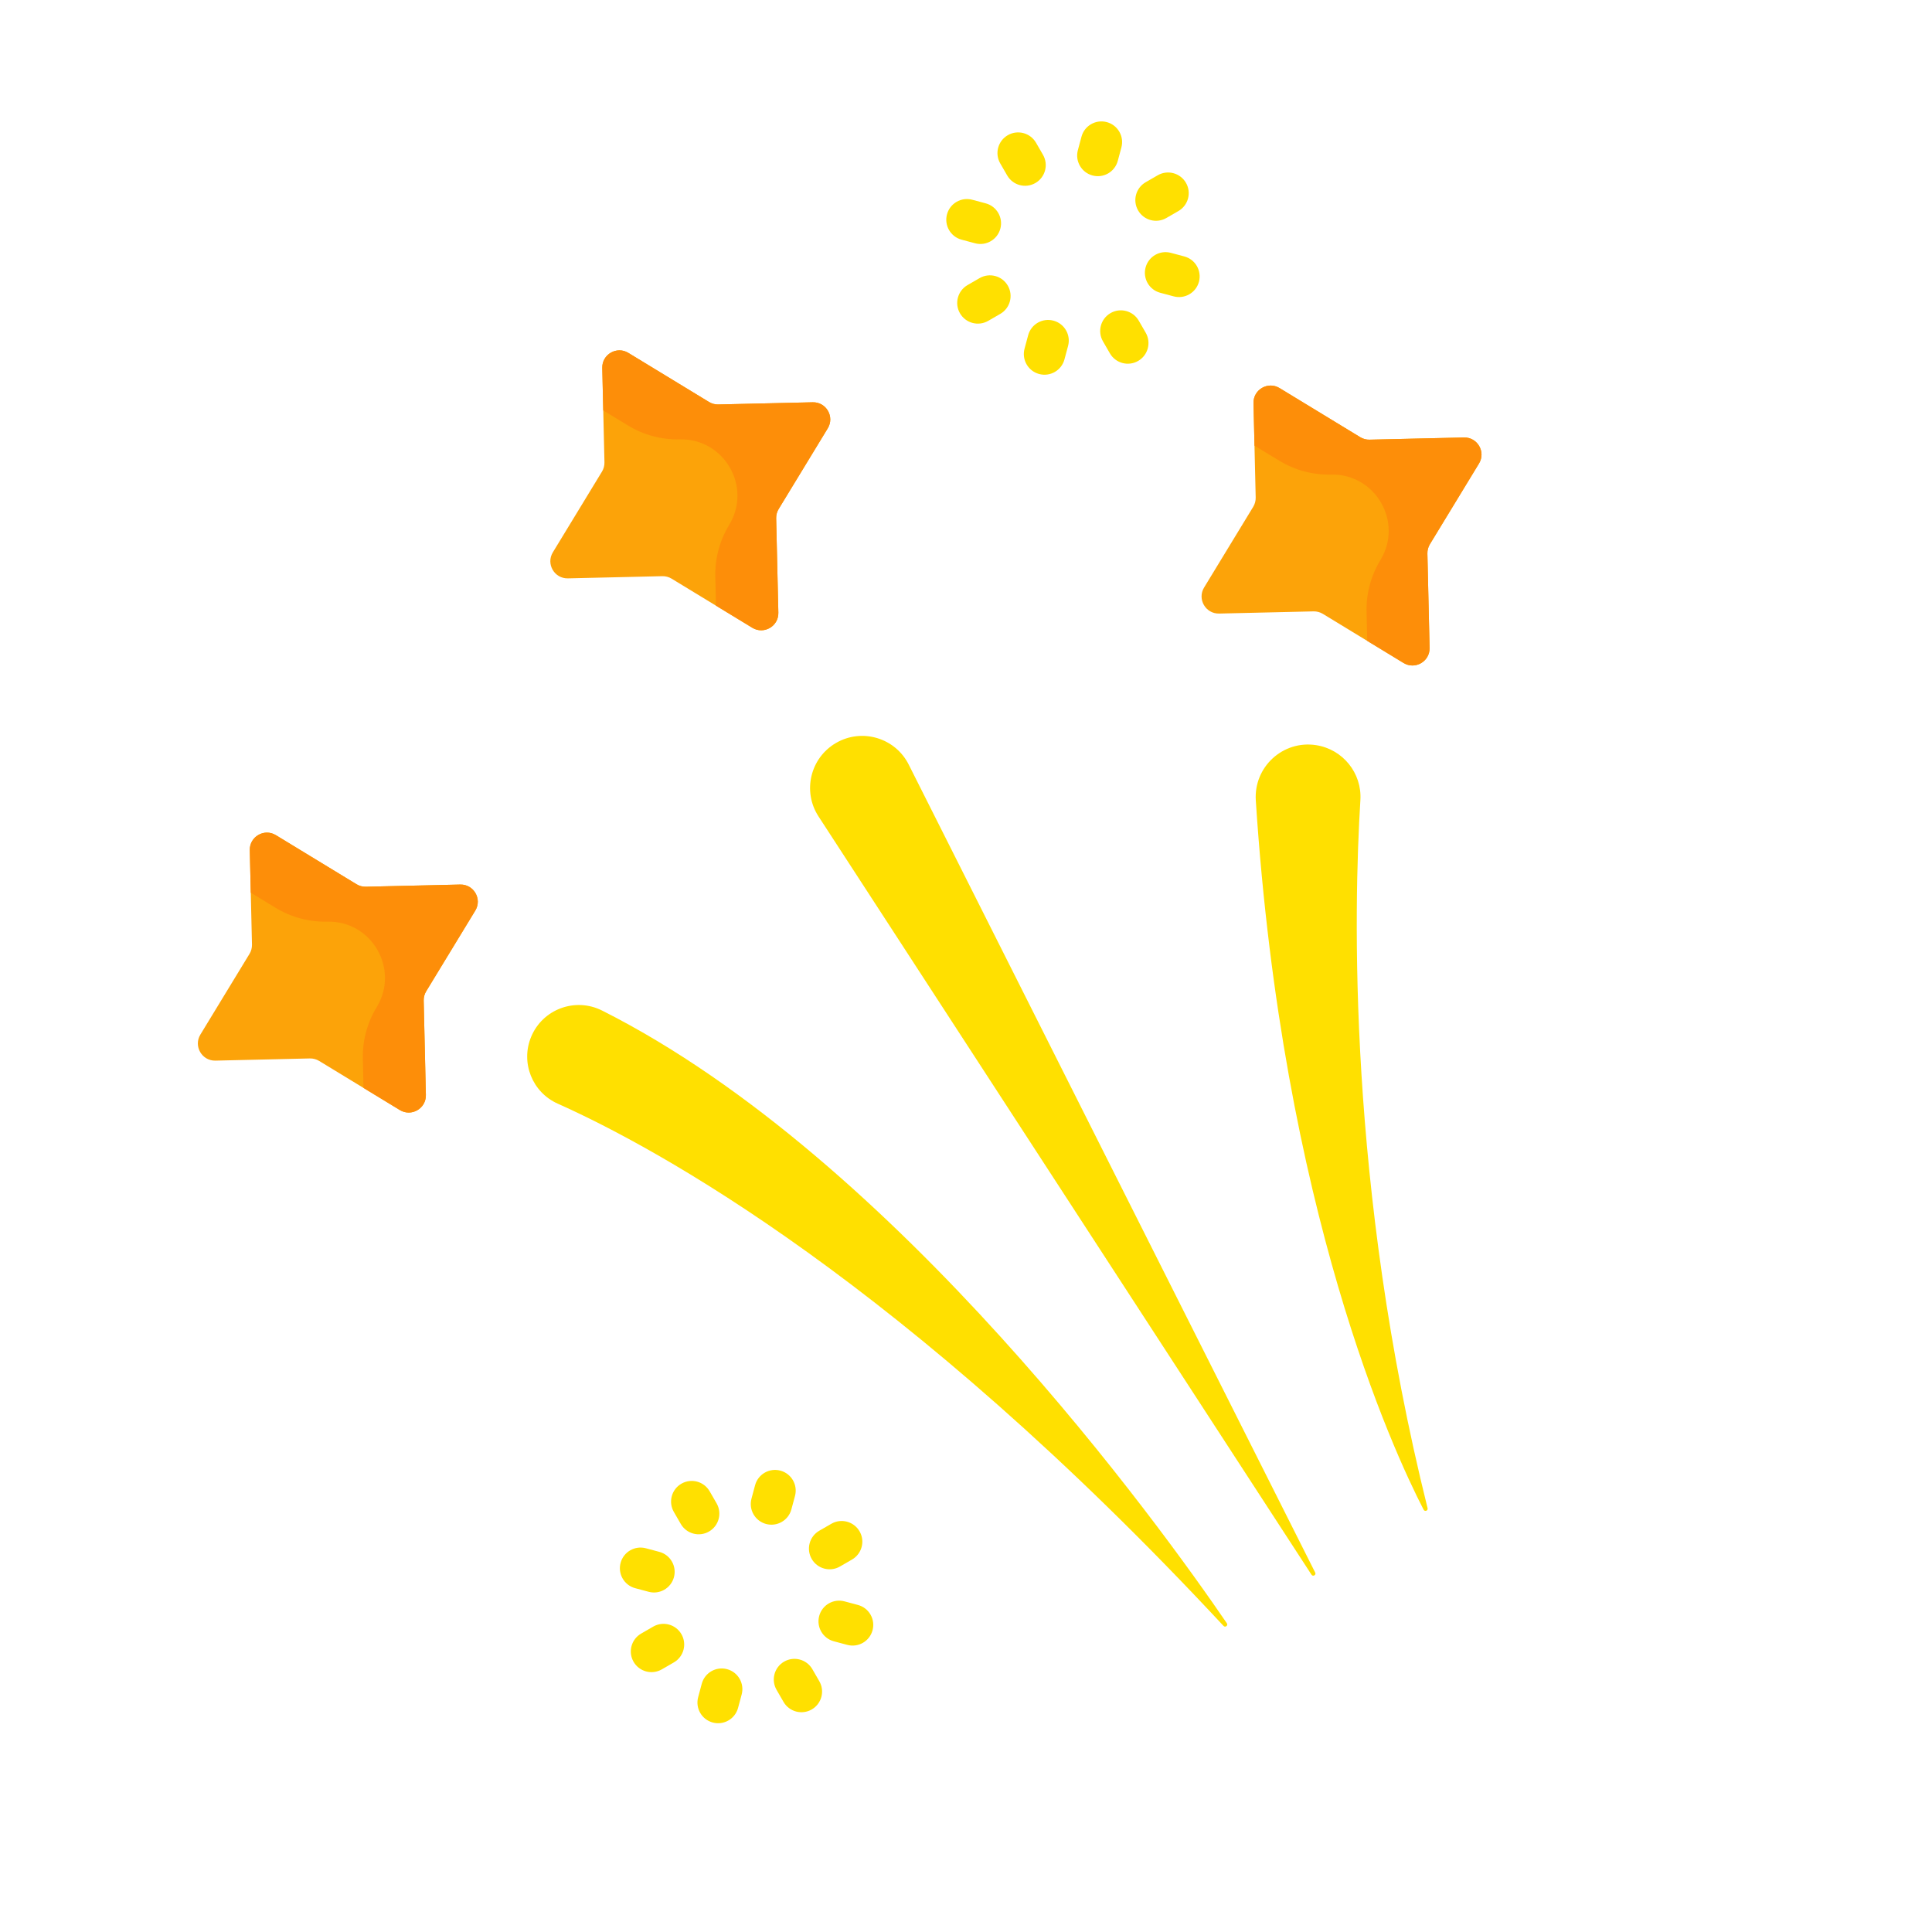 <svg width="315" height="315" viewBox="0 0 315 315" fill="none" xmlns="http://www.w3.org/2000/svg">
<g clip-path="url(#clip0)">
<path d="M111.098 241.906C109.486 242.836 108.934 244.897 109.865 246.508L110.999 248.472C111.929 250.083 113.989 250.636 115.601 249.705C117.212 248.775 117.764 246.714 116.834 245.103L115.7 243.139C114.77 241.528 112.709 240.976 111.098 241.906Z" fill="#FFE000"/>
<path d="M127.847 270.916C126.235 271.846 125.683 273.907 126.614 275.518L127.747 277.482C128.678 279.093 130.738 279.645 132.35 278.715C133.961 277.785 134.513 275.724 133.583 274.113L132.449 272.149C131.519 270.538 129.458 269.985 127.847 270.916Z" fill="#FFE000"/>
<path d="M127.461 248.139C128.207 247.708 128.789 246.993 129.03 246.095L129.619 243.904C130.102 242.107 129.036 240.259 127.239 239.776C125.442 239.294 123.593 240.359 123.111 242.156L122.523 244.347C122.04 246.144 123.106 247.992 124.903 248.475C125.802 248.716 126.714 248.57 127.461 248.139Z" fill="#FFE000"/>
<path d="M114.417 274.526L113.829 276.717C113.346 278.514 114.412 280.362 116.209 280.845C117.108 281.086 118.02 280.94 118.767 280.509C119.513 280.078 120.095 279.363 120.336 278.465L120.924 276.274C121.407 274.477 120.341 272.629 118.545 272.147C116.748 271.664 114.899 272.729 114.417 274.526Z" fill="#FFE000"/>
<path d="M135.544 248.441L133.578 249.576C131.967 250.506 131.414 252.567 132.345 254.178C133.275 255.79 135.336 256.342 136.947 255.411L138.913 254.276C140.525 253.346 141.077 251.285 140.146 249.674C139.216 248.063 137.155 247.51 135.544 248.441Z" fill="#FFE000"/>
<path d="M111.102 266.443C110.172 264.831 108.111 264.279 106.5 265.209L104.534 266.345C102.922 267.275 102.37 269.336 103.301 270.947C104.231 272.558 106.291 273.11 107.903 272.18L109.869 271.045C111.481 270.114 112.033 268.054 111.102 266.443Z" fill="#FFE000"/>
<path d="M137.688 261.091C135.891 260.61 134.044 261.678 133.564 263.475C133.083 265.273 134.151 267.12 135.948 267.6L138.14 268.186C139.038 268.426 139.948 268.28 140.695 267.849C141.441 267.418 142.025 266.701 142.265 265.801C142.745 264.004 141.678 262.157 139.88 261.677L137.688 261.091Z" fill="#FFE000"/>
<path d="M105.308 252.435C103.51 251.955 101.663 253.022 101.183 254.82C100.703 256.617 101.77 258.464 103.567 258.944L105.759 259.53C106.657 259.771 107.568 259.624 108.314 259.193C109.061 258.762 109.644 258.045 109.884 257.146C110.364 255.348 109.297 253.501 107.499 253.021L105.308 252.435Z" fill="#FFE000"/>
<path d="M164.315 22.04C162.703 22.971 162.151 25.031 163.082 26.642L164.215 28.606C165.145 30.217 167.206 30.77 168.817 29.839C170.429 28.909 170.981 26.848 170.051 25.237L168.917 23.273C167.987 21.662 165.926 21.11 164.315 22.04Z" fill="#FFE000"/>
<path d="M181.063 51.05C179.452 51.98 178.9 54.041 179.83 55.652L180.964 57.616C181.894 59.227 183.955 59.779 185.566 58.849C187.178 57.919 187.73 55.858 186.8 54.247L185.666 52.283C184.735 50.672 182.675 50.119 181.063 51.05Z" fill="#FFE000"/>
<path d="M180.678 28.273C181.424 27.842 182.006 27.127 182.247 26.229L182.835 24.038C183.318 22.241 182.252 20.392 180.456 19.91C178.658 19.428 176.81 20.493 176.328 22.29L175.74 24.481C175.257 26.278 176.323 28.126 178.12 28.608C179.019 28.85 179.931 28.704 180.678 28.273Z" fill="#FFE000"/>
<path d="M167.634 54.66L167.045 56.851C166.563 58.648 167.628 60.497 169.425 60.979C170.324 61.221 171.236 61.075 171.984 60.643C172.73 60.212 173.312 59.497 173.553 58.599L174.141 56.408C174.624 54.611 173.559 52.763 171.762 52.281C169.965 51.797 168.117 52.863 167.634 54.66Z" fill="#FFE000"/>
<path d="M188.761 28.575L186.795 29.71C185.183 30.64 184.631 32.701 185.562 34.312C186.492 35.924 188.553 36.476 190.164 35.546L192.13 34.411C193.741 33.48 194.294 31.42 193.363 29.808C192.433 28.197 190.372 27.645 188.761 28.575Z" fill="#FFE000"/>
<path d="M164.319 46.577C163.389 44.965 161.328 44.413 159.717 45.344L157.751 46.479C156.139 47.409 155.587 49.47 156.517 51.081C157.448 52.693 159.508 53.245 161.12 52.314L163.086 51.179C164.698 50.249 165.249 48.188 164.319 46.577Z" fill="#FFE000"/>
<path d="M190.905 41.225C189.107 40.744 187.261 41.812 186.78 43.61C186.3 45.408 187.367 47.254 189.165 47.734L191.357 48.32C192.255 48.56 193.165 48.414 193.911 47.983C194.659 47.552 195.241 46.835 195.482 45.935C195.962 44.138 194.894 42.291 193.097 41.811L190.905 41.225Z" fill="#FFE000"/>
<path d="M158.976 39.664C159.874 39.904 160.784 39.758 161.53 39.327C162.277 38.896 162.86 38.179 163.1 37.28C163.581 35.482 162.514 33.635 160.716 33.155L158.524 32.569C156.727 32.088 154.88 33.156 154.4 34.953C153.919 36.751 154.986 38.598 156.784 39.078L158.976 39.664Z" fill="#FFE000"/>
<path d="M102.443 57.533L115.597 65.538C116.053 65.816 116.58 65.957 117.114 65.945L132.509 65.589C134.717 65.538 136.109 67.949 134.961 69.836L126.956 82.99C126.678 83.447 126.537 83.973 126.549 84.508L126.905 99.902C126.956 102.111 124.545 103.502 122.658 102.354L109.504 94.349C109.047 94.071 108.521 93.93 107.986 93.942L92.592 94.298C90.383 94.349 88.992 91.938 90.14 90.051L98.146 76.897C98.424 76.441 98.565 75.914 98.552 75.38L98.196 59.986C98.145 57.776 100.556 56.384 102.443 57.533Z" fill="#FCA309"/>
<path d="M132.509 65.589L117.115 65.945C116.581 65.958 116.054 65.817 115.597 65.539L102.443 57.533C100.556 56.384 98.145 57.776 98.196 59.985L98.356 66.918L102.4 69.379C104.937 70.923 107.864 71.707 110.834 71.638C118.086 71.471 122.656 79.386 118.885 85.583C117.34 88.12 116.556 91.047 116.625 94.017L116.735 98.749L122.658 102.354C124.545 103.503 126.956 102.111 126.905 99.902L126.549 84.508C126.537 83.974 126.678 83.447 126.956 82.991L134.961 69.837C136.11 67.949 134.718 65.538 132.509 65.589Z" fill="#FD8E09"/>
<path d="M44.974 136.163L58.128 144.169C58.585 144.447 59.111 144.588 59.646 144.575L75.04 144.219C77.249 144.168 78.641 146.579 77.492 148.467L69.487 161.62C69.209 162.077 69.068 162.604 69.08 163.138L69.436 178.532C69.488 180.741 67.077 182.133 65.189 180.984L52.036 172.979C51.579 172.701 51.053 172.56 50.518 172.572L35.123 172.928C32.915 172.98 31.523 170.569 32.671 168.681L40.677 155.528C40.955 155.071 41.096 154.544 41.084 154.01L40.727 138.616C40.677 136.406 43.087 135.015 44.974 136.163Z" fill="#FCA309"/>
<path d="M75.04 144.22L59.646 144.576C59.112 144.588 58.585 144.447 58.129 144.169L44.974 136.163C43.087 135.015 40.676 136.407 40.728 138.615L40.888 145.548L44.931 148.009C47.469 149.553 50.396 150.337 53.366 150.269C60.618 150.101 65.188 158.017 61.417 164.213C59.872 166.75 59.088 169.677 59.157 172.647L59.266 177.38L65.19 180.985C67.077 182.133 69.488 180.741 69.436 178.533L69.08 163.139C69.068 162.604 69.209 162.078 69.487 161.621L77.492 148.467C78.641 146.579 77.249 144.169 75.04 144.22Z" fill="#FD8E09"/>
<path d="M208.623 63.272L221.777 71.278C222.233 71.556 222.76 71.697 223.294 71.684L238.688 71.328C240.897 71.277 242.289 73.688 241.14 75.576L233.135 88.729C232.857 89.186 232.716 89.712 232.728 90.247L233.084 105.641C233.135 107.85 230.725 109.242 228.837 108.093L215.684 100.088C215.227 99.81 214.7 99.669 214.166 99.681L198.772 100.037C196.563 100.088 195.171 97.677 196.32 95.79L204.325 82.636C204.603 82.18 204.744 81.653 204.732 81.119L204.376 65.724C204.325 63.516 206.735 62.124 208.623 63.272Z" fill="#FCA309"/>
<path d="M238.689 71.329L223.295 71.685C222.76 71.697 222.234 71.556 221.777 71.278L208.623 63.273C206.736 62.124 204.325 63.516 204.377 65.724L204.537 72.657L208.58 75.118C211.118 76.662 214.045 77.447 217.015 77.378C224.267 77.21 228.837 85.126 225.066 91.322C223.521 93.859 222.737 96.787 222.806 99.757L222.915 104.489L228.839 108.094C230.726 109.242 233.137 107.85 233.085 105.642L232.729 90.248C232.717 89.713 232.858 89.187 233.136 88.73L241.141 75.576C242.289 73.688 240.897 71.277 238.689 71.329Z" fill="#FD8E09"/>
<path d="M232.113 246.15C227.052 236.342 209.092 197.351 204.75 130.51C204.396 125.05 209.17 120.656 214.578 121.491C218.94 122.163 222.077 126.048 221.803 130.453C220.712 148.023 219.698 193.456 232.759 245.903C232.86 246.306 232.303 246.519 232.113 246.15Z" fill="#FFE000"/>
<path d="M200.031 264.664C189.407 249.113 146.213 188.949 98.172 164.767C93.799 162.565 88.477 164.522 86.6 169.045C84.855 173.248 86.766 178.081 90.921 179.938C106.989 187.122 147.305 208.998 199.485 265.092C199.78 265.408 200.275 265.019 200.031 264.664Z" fill="#FFE000"/>
<path d="M213.831 256.744L133.451 133.109C130.798 129.028 132.11 123.557 136.326 121.123C140.554 118.681 145.967 120.299 148.161 124.662L214.435 256.398C214.633 256.791 214.071 257.113 213.831 256.744Z" fill="#FFE000"/>
</g>
<defs>
<clipPath id="clip0">
<rect width="230" height="230" fill="white" transform="translate(0 115) rotate(-30)"/>
</clipPath>
</defs>
</svg>
